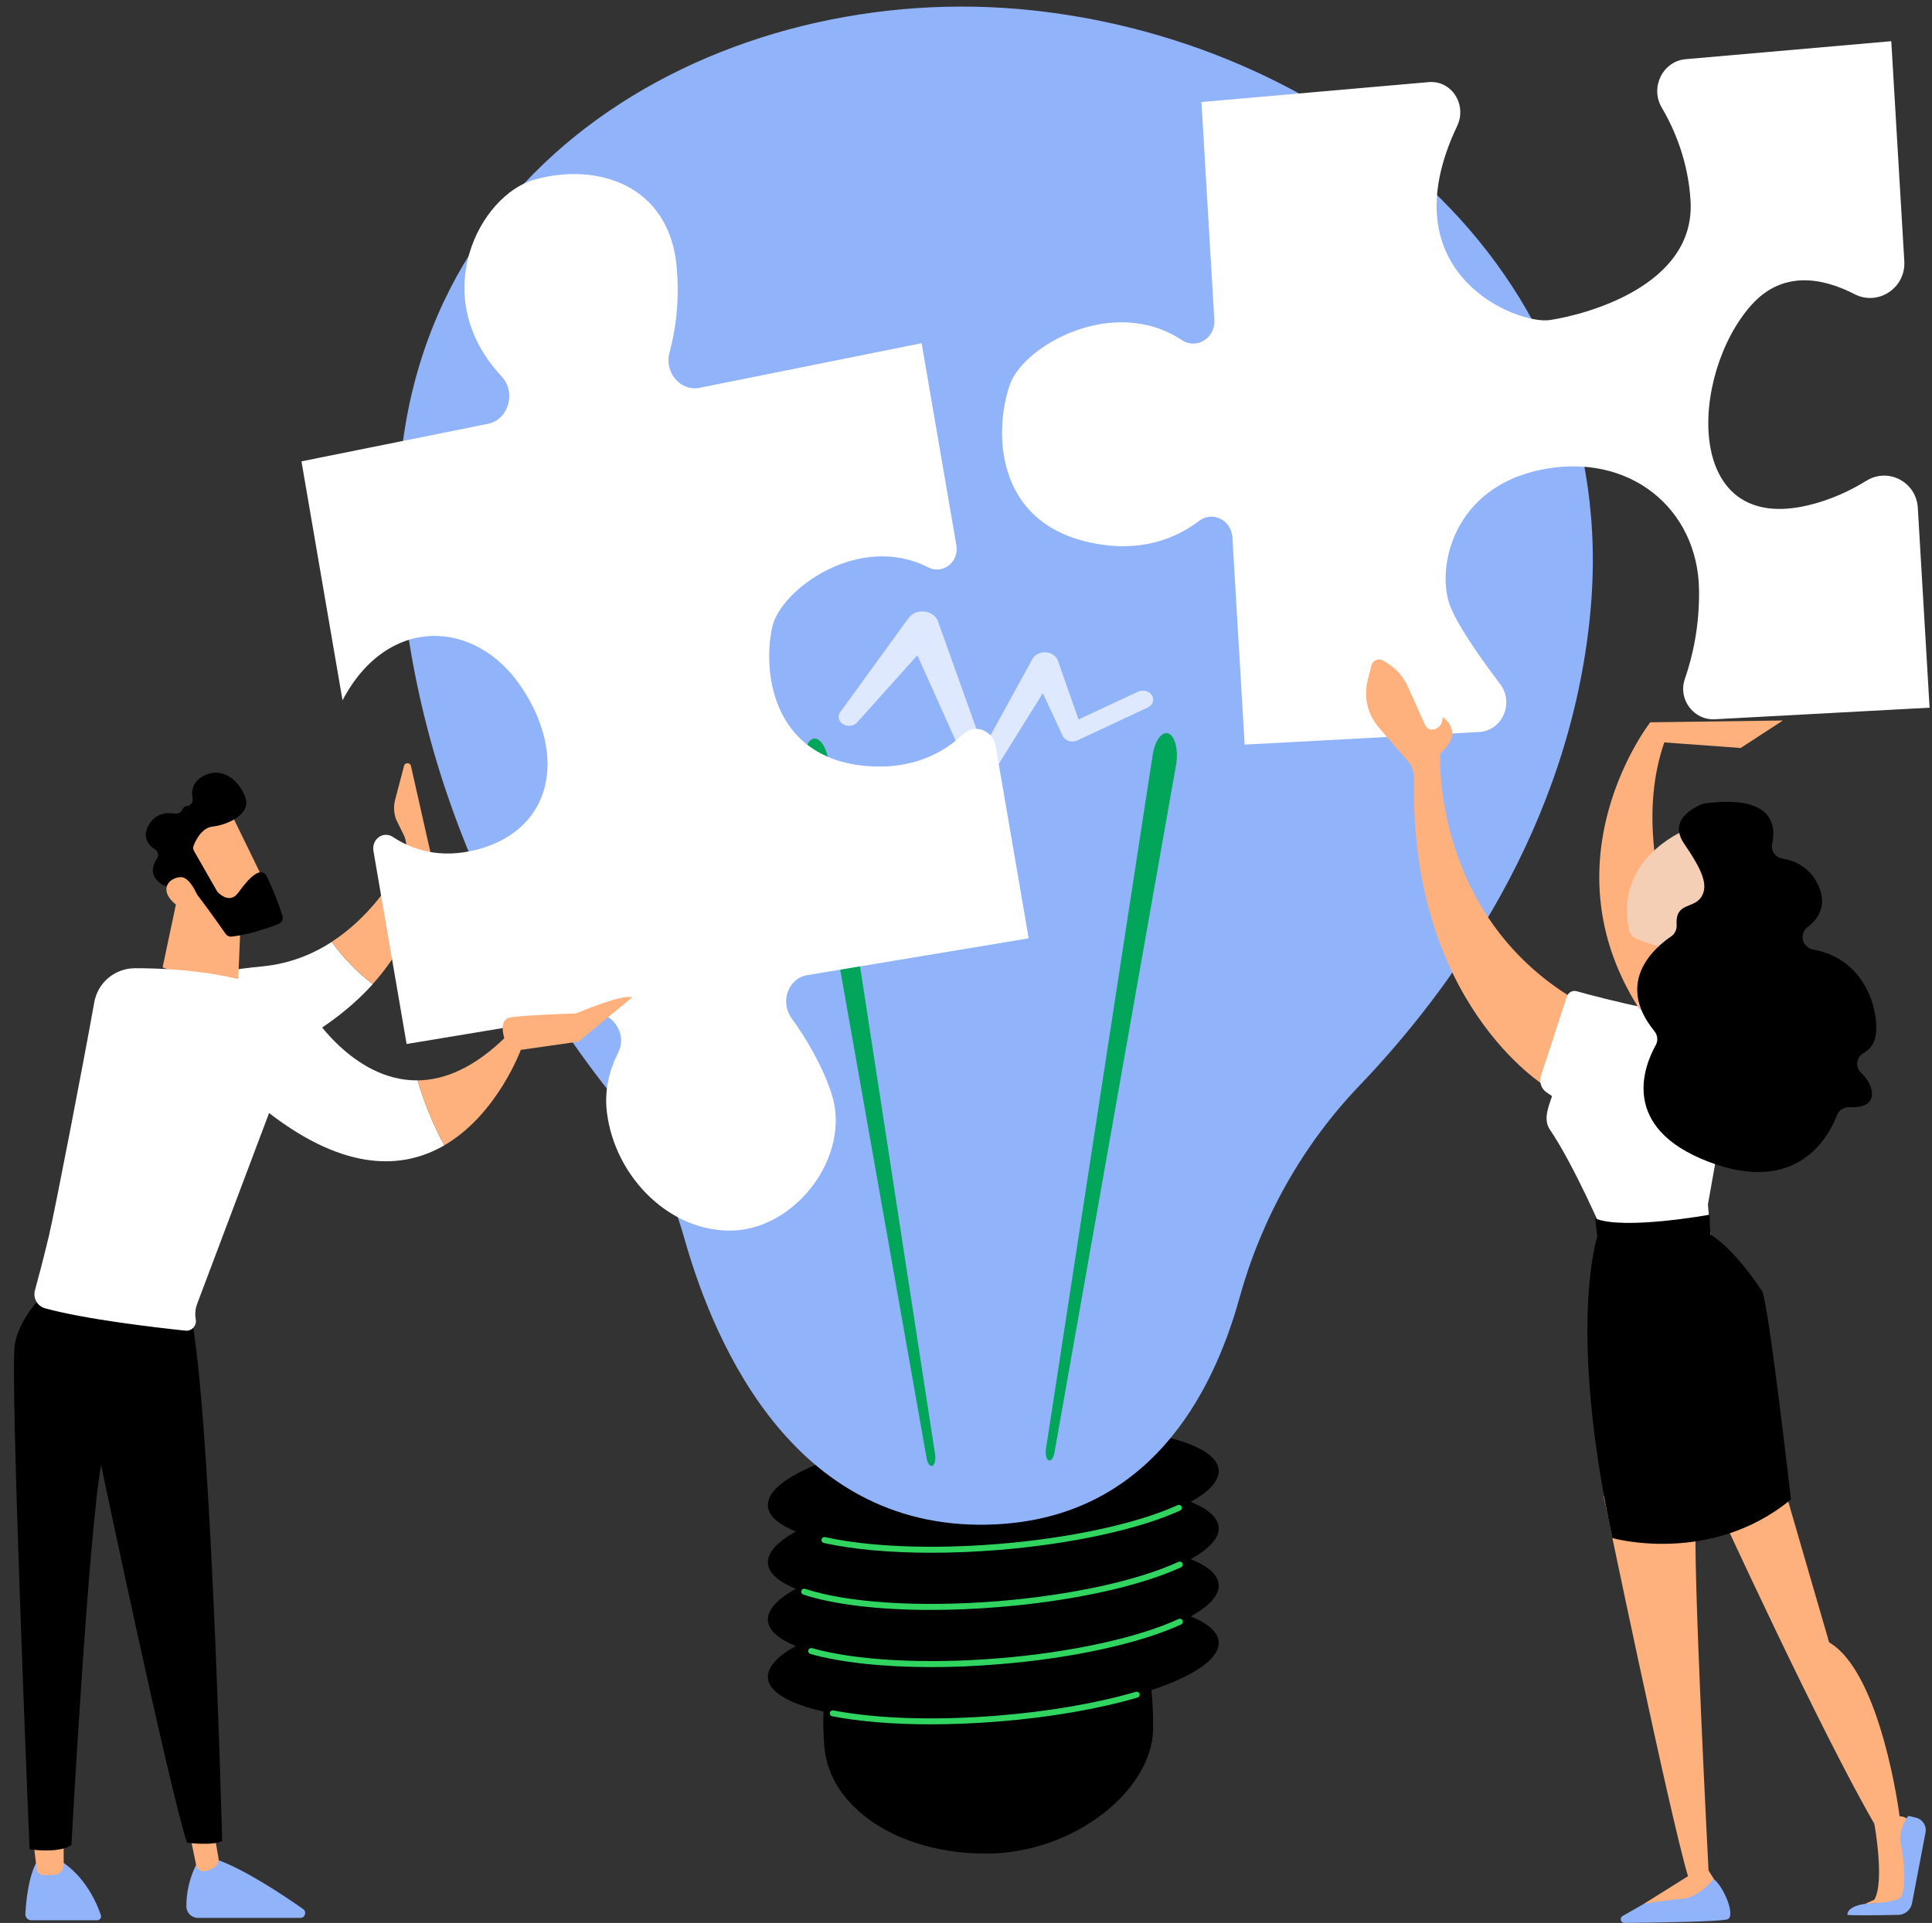 <svg xmlns="http://www.w3.org/2000/svg" width="452" height="450" viewBox="0 0 452 450" fill="none"><rect x="0" y="0" width="452" height="450" fill="#333333" stroke="none"/><g clip-path="url(#clip0_1_7348)"><path d="M285.116 357.37C284.922 355.064 282.569 353.065 278.571 351.453C282.907 349.067 285.309 346.488 285.116 343.973C284.503 336.364 260.402 332.092 231.272 334.446C202.157 336.799 179.04 344.86 179.653 352.485C179.846 354.79 182.2 356.789 186.198 358.401C181.861 360.787 179.459 363.367 179.653 365.882C179.846 368.187 182.2 370.186 186.198 371.798C181.861 374.184 179.459 376.763 179.653 379.278C179.846 381.583 182.2 383.582 186.198 385.194C181.861 387.58 179.459 390.16 179.653 392.674C179.927 396.044 184.795 398.752 192.662 400.525C192.565 403.008 192.614 405.732 192.856 408.747C194 422.772 209.766 433.767 230.643 433.767C251.504 433.767 269.575 418.774 269.769 404.701C269.817 401.251 269.672 398.22 269.366 395.528C279.344 392.191 285.422 388.128 285.116 384.179C284.922 381.873 282.569 379.874 278.571 378.262C282.907 375.876 285.309 373.297 285.116 370.782C284.922 368.477 282.569 366.478 278.571 364.866C282.923 362.448 285.325 359.885 285.116 357.37Z" fill="black"></path><path d="M217.809 403.523C209.169 403.523 201.253 402.895 194.708 401.637C194.321 401.573 194.079 401.202 194.16 400.815C194.224 400.428 194.595 400.186 194.982 400.267C205.219 402.234 218.873 402.653 233.463 401.476C245.392 400.509 256.548 398.59 265.737 395.914C266.108 395.801 266.495 396.011 266.608 396.382C266.72 396.753 266.511 397.14 266.14 397.252C256.87 399.961 245.618 401.895 233.592 402.862C228.143 403.298 222.855 403.523 217.809 403.523Z" fill="#30D55F"></path><path d="M217.954 390.127C206.717 390.127 196.674 389.063 189.597 387.047C189.226 386.935 189.017 386.548 189.113 386.177C189.226 385.806 189.613 385.597 189.984 385.693C200.076 388.563 216.326 389.466 233.462 388.079C250.405 386.709 266.204 383.275 275.731 378.874C276.086 378.713 276.505 378.858 276.666 379.213C276.827 379.567 276.682 379.986 276.328 380.148C266.655 384.613 250.679 388.095 233.575 389.466C228.223 389.917 222.967 390.127 217.954 390.127Z" fill="#30D55F"></path><path d="M217.809 376.747C205.67 376.747 195.062 375.505 187.921 373.152C187.55 373.039 187.357 372.636 187.47 372.265C187.582 371.894 187.985 371.701 188.356 371.814C198.303 375.086 215.165 376.166 233.446 374.699C250.39 373.329 266.188 369.895 275.716 365.494C276.07 365.333 276.489 365.478 276.651 365.833C276.812 366.187 276.667 366.607 276.312 366.768C266.639 371.233 250.664 374.715 233.559 376.086C228.143 376.537 222.839 376.747 217.809 376.747Z" fill="#30D55F"></path><path d="M217.906 363.366C208.282 363.366 199.528 362.592 192.725 361.077C192.354 360.997 192.113 360.626 192.193 360.239C192.274 359.868 192.645 359.626 193.032 359.707C203.268 361.98 218.003 362.576 233.463 361.319C250.261 359.965 265.979 356.563 275.522 352.227C275.877 352.065 276.296 352.227 276.441 352.581C276.603 352.936 276.441 353.355 276.087 353.5C266.398 357.901 250.503 361.351 233.56 362.721C228.207 363.157 222.936 363.366 217.906 363.366Z" fill="#30D55F"></path><path d="M160.113 289.823C156.583 277.297 150.57 265.593 142.477 255.388C125.147 233.544 96.855 189.099 93.373 128.452C88.327 40.254 166.562 -3.917 237.945 2.08C309.329 8.077 379.777 61.228 372.071 143.299C367.332 193.79 339.072 232.094 318.018 254.083C304.654 268.043 295.126 285.164 289.967 303.783C283.648 326.578 268.623 355 232.899 356.725C186.68 358.965 167.48 315.89 160.113 289.823Z" fill="#91B3FA"></path><path d="M244.698 339.136L269.67 176.67C270.186 173.316 271.83 171.059 273.362 171.64C274.877 172.22 275.699 175.396 275.183 178.765C275.167 178.862 275.151 178.959 275.135 179.055L246.681 340.007C246.472 341.216 245.859 341.99 245.311 341.716C244.795 341.458 244.521 340.313 244.698 339.136Z" fill="#01A65A"></path><path d="M218.778 340.426L193.806 177.96C193.29 174.606 191.646 172.35 190.114 172.93C188.599 173.51 187.777 176.686 188.293 180.055C188.309 180.152 188.325 180.249 188.341 180.345L216.795 341.297C217.004 342.506 217.617 343.28 218.165 343.006C218.681 342.748 218.955 341.603 218.778 340.426Z" fill="#01A65A"></path><path opacity="0.7" d="M269.51 162.725C268.881 161.709 267.414 161.322 266.238 161.87L252.325 168.367L247.505 154.616C247.247 153.891 246.651 153.262 245.812 152.907C244.216 152.246 242.298 152.843 241.54 154.229L241.508 154.277L230.062 175.138L219.455 145.443L219.439 145.395C219.181 144.669 218.632 144.025 217.826 143.589C216.053 142.622 213.699 143.073 212.571 144.621L196.579 166.642C195.934 167.545 196.16 168.754 197.143 169.415C198.207 170.124 199.723 169.963 200.545 169.044L214.618 153.342L227.289 181.586L227.306 181.602C227.515 182.054 227.886 182.441 228.418 182.699C229.611 183.263 231.094 182.876 231.739 181.844L243.975 162.209L248.585 172.139L248.634 172.22C248.666 172.285 248.698 172.365 248.746 172.43C249.375 173.445 250.842 173.832 252.019 173.284L268.527 165.562C269.704 165.014 270.139 163.74 269.51 162.725Z" fill="white"></path><path d="M8.399 436.088C8.399 436.088 6.432 439.2 5.932 447.873C5.884 448.679 6.529 449.372 7.335 449.372H22.73C23.343 449.372 23.794 448.759 23.601 448.179C22.698 445.503 19.974 438.99 13.88 435.282L8.399 436.088Z" fill="#91B3FA"></path><path d="M7.723 430.204L8.593 437.506C8.674 438.135 9.157 438.635 9.786 438.715C10.624 438.812 11.85 438.877 13.043 438.683C14.123 438.506 14.896 437.539 14.896 436.442V429.397L7.723 430.204Z" fill="#FFB17D"></path><path d="M46.492 435.298C46.492 435.298 43.542 439.876 43.606 446.163C43.623 447.647 44.864 448.823 46.347 448.823H70.254C71.367 448.823 71.834 447.389 70.915 446.744C66.385 443.568 57.503 437.635 51.071 435.298H46.492Z" fill="#91B3FA"></path><path d="M44.025 427.399L45.879 436.411C46.089 437.426 47.072 438.103 48.072 437.878C48.684 437.749 49.41 437.475 50.167 436.991C50.893 436.54 51.264 435.669 51.119 434.815L49.2 423.885L44.025 427.399Z" fill="#FFB17D"></path><path d="M11.139 302.01C11.139 302.01 4.675 307.7 3.466 314.552C2.257 321.403 6.916 432.751 6.916 432.751C6.916 432.751 13.38 433.831 16.701 431.816C16.701 431.816 20.651 359.545 23.649 342.844C23.649 342.844 39.383 417.71 43.752 431.235C43.752 431.235 49.975 431.993 51.974 430.816C51.974 430.816 49.201 322.258 44.026 304.992L11.139 302.01Z" fill="black"></path><path d="M23.456 340.507C23.15 340.507 22.86 340.297 22.779 339.975L20.103 329.722L14.412 326.062C14.09 325.853 13.993 325.417 14.203 325.095C14.412 324.773 14.848 324.676 15.17 324.885L21.103 328.69C21.248 328.787 21.36 328.932 21.409 329.109L24.149 339.636C24.246 340.007 24.02 340.394 23.65 340.491C23.569 340.491 23.521 340.507 23.456 340.507Z" fill="black"></path><path d="M61.422 226.145C34.274 228.805 28.277 235.608 28.277 235.608L44.834 253.567C44.834 253.567 71.03 248.263 87.216 230.304C82.992 227.144 79.784 223.404 77.624 220.422C73.126 223.324 67.757 225.532 61.422 226.145Z" fill="white"></path><path d="M96.145 179.249C95.951 178.394 94.742 178.378 94.532 179.216L92.453 187.116C92.05 188.647 92.13 190.259 92.662 191.742L94.629 195.757C95.371 197.756 95.21 199.98 94.194 201.85C91.776 206.348 86.391 214.715 77.606 220.405C79.766 223.388 82.99 227.128 87.197 230.288C93.13 223.694 97.724 215.424 99.191 205.058C100.658 204.301 101.432 202.656 101.061 201.044L96.145 179.249Z" fill="#FFB17D"></path><path d="M42.494 205.333L38.045 226.371C38.045 226.371 48.427 231.078 55.73 229.111L56.52 210.782L42.494 205.333Z" fill="#FFB17D"></path><path d="M53.602 189.518C53.828 189.743 63.146 209.024 63.146 209.024L52.023 214.118L40.496 197.159C40.496 197.159 49.733 185.729 53.602 189.518Z" fill="#FFB17D"></path><path d="M45.396 199.158L50.78 208.557C50.845 208.67 50.925 208.782 51.038 208.879C51.651 209.476 53.876 211.378 55.681 208.976C57.309 206.8 58.841 204.817 60.469 204.22C61.194 203.946 62.017 204.285 62.355 204.978C63.194 206.735 65.031 210.717 66.095 214.409C66.305 215.166 65.902 215.94 65.176 216.23C62.984 217.085 58.293 218.729 54.214 219.18C53.666 219.245 53.118 219.003 52.795 218.552C51.248 216.327 46.492 209.589 44.88 207.912C43.365 206.332 40.463 206.929 39.254 207.251C38.867 207.364 38.448 207.299 38.093 207.09C36.852 206.348 34.385 204.333 36.723 200.948C37.206 200.238 37.013 199.271 36.304 198.804C34.869 197.869 33.176 196.063 34.756 193.145C36.368 190.179 39.189 190.098 40.979 190.405C41.704 190.534 42.398 190.098 42.655 189.421C42.8 189.034 43.123 188.696 43.768 188.631C44.638 188.551 45.235 187.696 45.057 186.842C44.719 185.198 44.945 182.989 47.653 181.57C52.457 179.055 56.535 183.392 57.519 187.019C58.502 190.63 53.134 193.065 49.797 193.419C47.25 193.693 45.831 196.514 45.315 197.852C45.122 198.288 45.17 198.755 45.396 199.158Z" fill="black"></path><path d="M46.878 211.314C46.878 211.314 44.895 205.091 42.187 205.268C39.479 205.446 37.302 208.09 40.575 211.185C44.67 215.038 46.878 211.314 46.878 211.314Z" fill="#FFB17D"></path><path d="M225.323 171.817C220.809 176.122 213.409 180.329 202.108 179.201C180.635 177.024 178.346 157.099 180.684 146.685C182.65 137.899 201.044 124.535 217.149 132.772C220.567 134.514 224.42 131.531 223.743 127.582L215.618 80.315L163.724 90.745C159.211 91.648 155.374 87.199 156.647 82.475C158.034 77.316 159.049 70.449 158.292 62.292C156.551 43.43 139.914 37.885 125.066 42.028C112.283 45.59 99.724 69.208 117.377 88.118C120.827 91.825 118.957 98.209 114.185 99.176L70.529 107.962L80.137 163.886C90.6 143.928 111.202 144.718 121.987 160.791C132.805 176.944 129.177 194.129 111.783 198.772C102.884 201.141 96.274 198.756 91.938 195.87C89.665 194.371 86.892 196.37 87.376 199.175L95.13 244.313L138.27 237.156C143.057 236.366 146.926 241.847 144.621 246.361C142.638 250.278 141.332 255.018 141.993 260.338C143.912 275.733 157.115 288.614 171.737 287.953C186.471 287.292 199.255 270.252 194.532 255.904C192.291 249.101 188.535 242.911 185.198 238.284C182.409 234.431 184.424 228.934 188.873 228.192L240.67 219.584L232.948 174.639C232.335 170.85 227.999 169.27 225.323 171.817Z" fill="white"></path><path d="M72.368 236.317C61.099 227.886 42.334 226.564 31.598 226.58C26.89 226.58 22.876 229.933 22.054 234.56C19.668 247.973 12.914 282.971 11.479 289.049C10.302 294.03 9.012 298.915 8.174 301.962C7.674 303.783 8.738 305.67 10.576 306.169C20.087 308.781 36.676 310.683 43.382 311.393C44.865 311.554 46.058 310.232 45.8 308.781C45.575 307.54 45.687 306.266 46.139 305.089L62.953 260.466C81.041 274.411 94.486 273.524 103.949 268.027C101.289 263.078 99.209 258.016 97.71 252.825C82.282 252.986 72.368 236.317 72.368 236.317Z" fill="white"></path><path d="M121.907 245.522L118.553 242.411C110.912 250.004 103.867 252.761 97.709 252.825C99.208 258 101.272 263.078 103.948 268.027C116.393 260.789 121.907 245.522 121.907 245.522Z" fill="#FFB17D"></path><path d="M120.02 245.942L135.335 243.765L147.909 233.4C145.668 232.513 134.771 237.156 134.771 237.156C134.771 237.156 122.567 237.527 119.343 238.107C116.667 238.591 117.747 242.363 118.198 243.62C118.295 243.878 118.359 244.039 118.359 244.039L120.02 245.942Z" fill="#FFB17D"></path><path d="M386.083 169.029C386.083 169.029 356.678 206.671 390.226 244.974L402.832 243.797C402.832 243.797 378.554 204.817 389.371 173.736L407.233 175.042L417.115 168.609L386.083 169.029Z" fill="#FFB17D"></path><path d="M436.67 112.492C432.881 114.83 428.254 117.022 422.951 118.264C393.611 125.163 395.368 87.489 409.731 71.4C417.083 63.162 426.465 65.016 433.913 68.853C439.394 71.658 445.891 67.402 445.52 61.131L442.473 9.641L394.384 13.848C389 14.316 386.001 20.458 388.758 25.149C391.934 30.549 394.981 37.981 395.513 46.993C396.69 66.918 370.928 73.641 362.61 74.898C355.098 76.043 324.419 64.21 340.895 29.518C343.297 24.472 339.589 18.749 334.253 19.216L281.086 23.875L284.101 74.882C284.359 79.138 279.91 81.846 276.508 79.589C260.419 68.966 239.381 80.944 236.254 90.02C232.546 100.772 232.627 122.149 255.099 126.969C266.916 129.516 275.267 125.921 280.538 121.891C283.682 119.505 288.083 121.697 288.325 125.76L291.194 174.252L346.038 171.301C351.486 171.011 354.324 164.498 350.938 160.033C346.102 153.649 340.669 145.895 339.106 141.349C336.107 132.643 339.976 114.153 360.498 109.929C381.214 105.673 397.222 119.037 397.496 137.996C397.625 146.524 395.996 153.649 394.175 158.904C392.53 163.644 396.254 168.577 401.171 168.319L451.436 165.611L448.68 118.812C448.309 112.766 441.764 109.349 436.67 112.492Z" fill="white"></path><path d="M402.188 353.355C402.188 353.355 426.014 405.28 438.508 426.786C438.508 426.786 440.991 440.311 438.508 444.567L436.396 445.502L446.278 445.212C446.278 445.212 447.149 427.011 446.472 425.996C445.795 424.98 444.424 425.045 444.424 425.045C444.424 425.045 440.185 391.497 427.933 384.339L416.052 343.408L402.188 353.355Z" fill="#FFB17D"></path><path d="M432.188 448.066C432.171 448.307 439.893 448.195 444.101 448.114C445.649 448.082 446.97 447.002 447.309 445.486L450.485 428.833C450.791 427.254 449.775 425.722 448.212 425.351L446.438 424.948C446.438 424.948 443.907 428.414 444.714 431.671C445.52 434.927 446.213 443.374 444.214 444.358C442.199 445.341 436.427 445.519 436.427 445.519C436.427 445.519 432.316 445.922 432.188 448.066Z" fill="#91B3FA"></path><path d="M379.616 448.372C378.843 448.824 379.165 450.017 380.052 450C387.08 449.936 402.814 449.71 404.201 449.13C406.006 448.372 403.54 441.892 400.944 439.699L386.629 444.374L379.616 448.372Z" fill="#91B3FA"></path><path d="M375.168 350.051C375.168 350.051 390.563 424.53 394.916 439.055L384.615 445.519C384.615 445.519 389.774 444.648 393.61 444.358C397.431 444.084 400.961 439.683 400.961 439.683L399.72 437.716C399.72 437.716 395.867 363.641 396.802 355.226L375.168 350.051Z" fill="#FFB17D"></path><path d="M336.946 176.315C336.946 176.315 334.818 215.054 370.09 234.85L361.595 254.211C361.595 254.211 329.675 234.899 330.836 182.231C330.868 180.716 330.336 179.233 329.337 178.088L322.55 170.221C319.97 167.223 319.003 163.144 319.954 159.307L320.841 155.729C321.147 154.536 322.501 153.955 323.565 154.584L324.275 155.003C326.532 156.309 328.321 158.308 329.385 160.694L332.722 168.142C333.528 169.947 333.786 170.576 334.705 170.705C335.93 170.898 337.091 170.028 337.365 168.819L337.607 167.803C340.621 170.35 340.492 173.171 336.946 176.315Z" fill="#FFB17D"></path><path d="M368.865 231.965C374.766 233.609 394.756 238.864 407.233 238.639L399.576 281.875L400.188 288.936L375.201 288.823C375.201 288.823 368.172 272.493 362.61 264.352C361.014 261.998 362.207 259.193 363.11 256.501L361.869 255.662C360.595 254.824 360.047 253.228 360.515 251.777L366.592 233.158C366.931 232.223 367.914 231.691 368.865 231.965Z" fill="white"></path><path d="M373.201 285.131L373.685 289.403C373.685 289.403 366.624 310.554 377.215 359.932C377.215 359.932 400.155 366.429 419.001 350.889C419.001 350.889 413.681 304.283 412.23 302.107C404.991 291.289 400.171 288.936 400.171 288.936L399.962 284.261C399.978 284.261 379.81 287.92 373.201 285.131Z" fill="black"></path><path d="M382.987 235.447C382.907 235.334 388.21 219.438 388.21 219.438L395.803 220.132L398.77 238.171C398.77 238.155 386.856 240.557 382.987 235.447Z" fill="url(#paint0_linear_1_7348)"></path><path d="M393.981 194.354C393.482 194.677 377.748 201.173 381.133 217.504C381.327 218.471 381.971 219.293 382.874 219.68C385.179 220.712 390.145 222.469 396.093 221.873C404.331 221.034 409.732 206.655 409.506 202.479C409.264 198.288 398.995 191.243 393.981 194.354Z" fill="#F5CFB5"></path><path d="M398.769 188.019C398.35 188.067 389.676 191.098 393.981 197.385C398.285 203.672 399.897 207.364 397.866 210.137C396.012 212.651 391.901 211.217 392.256 216.456C392.32 217.504 391.869 218.519 390.998 219.116C387.129 221.728 377.682 229.804 387.049 241.298C387.806 242.233 387.968 243.523 387.371 244.571C384.631 249.488 378.875 263.884 399.704 271.864C420.29 279.747 427.722 266.302 429.802 260.918C430.253 259.757 431.397 259.047 432.639 259.096C434.896 259.209 438.104 258.822 437.959 255.807C437.862 253.969 436.717 252.325 435.363 251.003C434.025 249.697 434.283 247.408 435.911 246.489C437.137 245.796 438.233 244.7 438.684 243.007C439.925 238.38 437.443 224.565 424.191 222.211C423.079 222.018 421.934 220.986 421.773 219.874C421.773 219.857 421.773 219.841 421.773 219.825C421.596 218.745 421.967 217.649 422.837 217.004C424.949 215.456 427.674 212.329 425.465 207.315C423.514 202.866 419.758 201.367 416.969 200.899C415.341 200.625 414.261 199.078 414.599 197.449C415.567 193 414.745 185.923 398.769 188.019Z" fill="black"></path></g><defs><linearGradient id="paint0_linear_1_7348" x1="382.985" y1="229.075" x2="398.767" y2="229.075" gradientUnits="userSpaceOnUse"><stop stop-color="#FEBBBA"></stop><stop offset="1" stop-color="#FF928E"></stop></linearGradient><clipPath id="clip0_1_7348"><rect width="451.451" height="450" fill="white"></rect></clipPath></defs></svg>